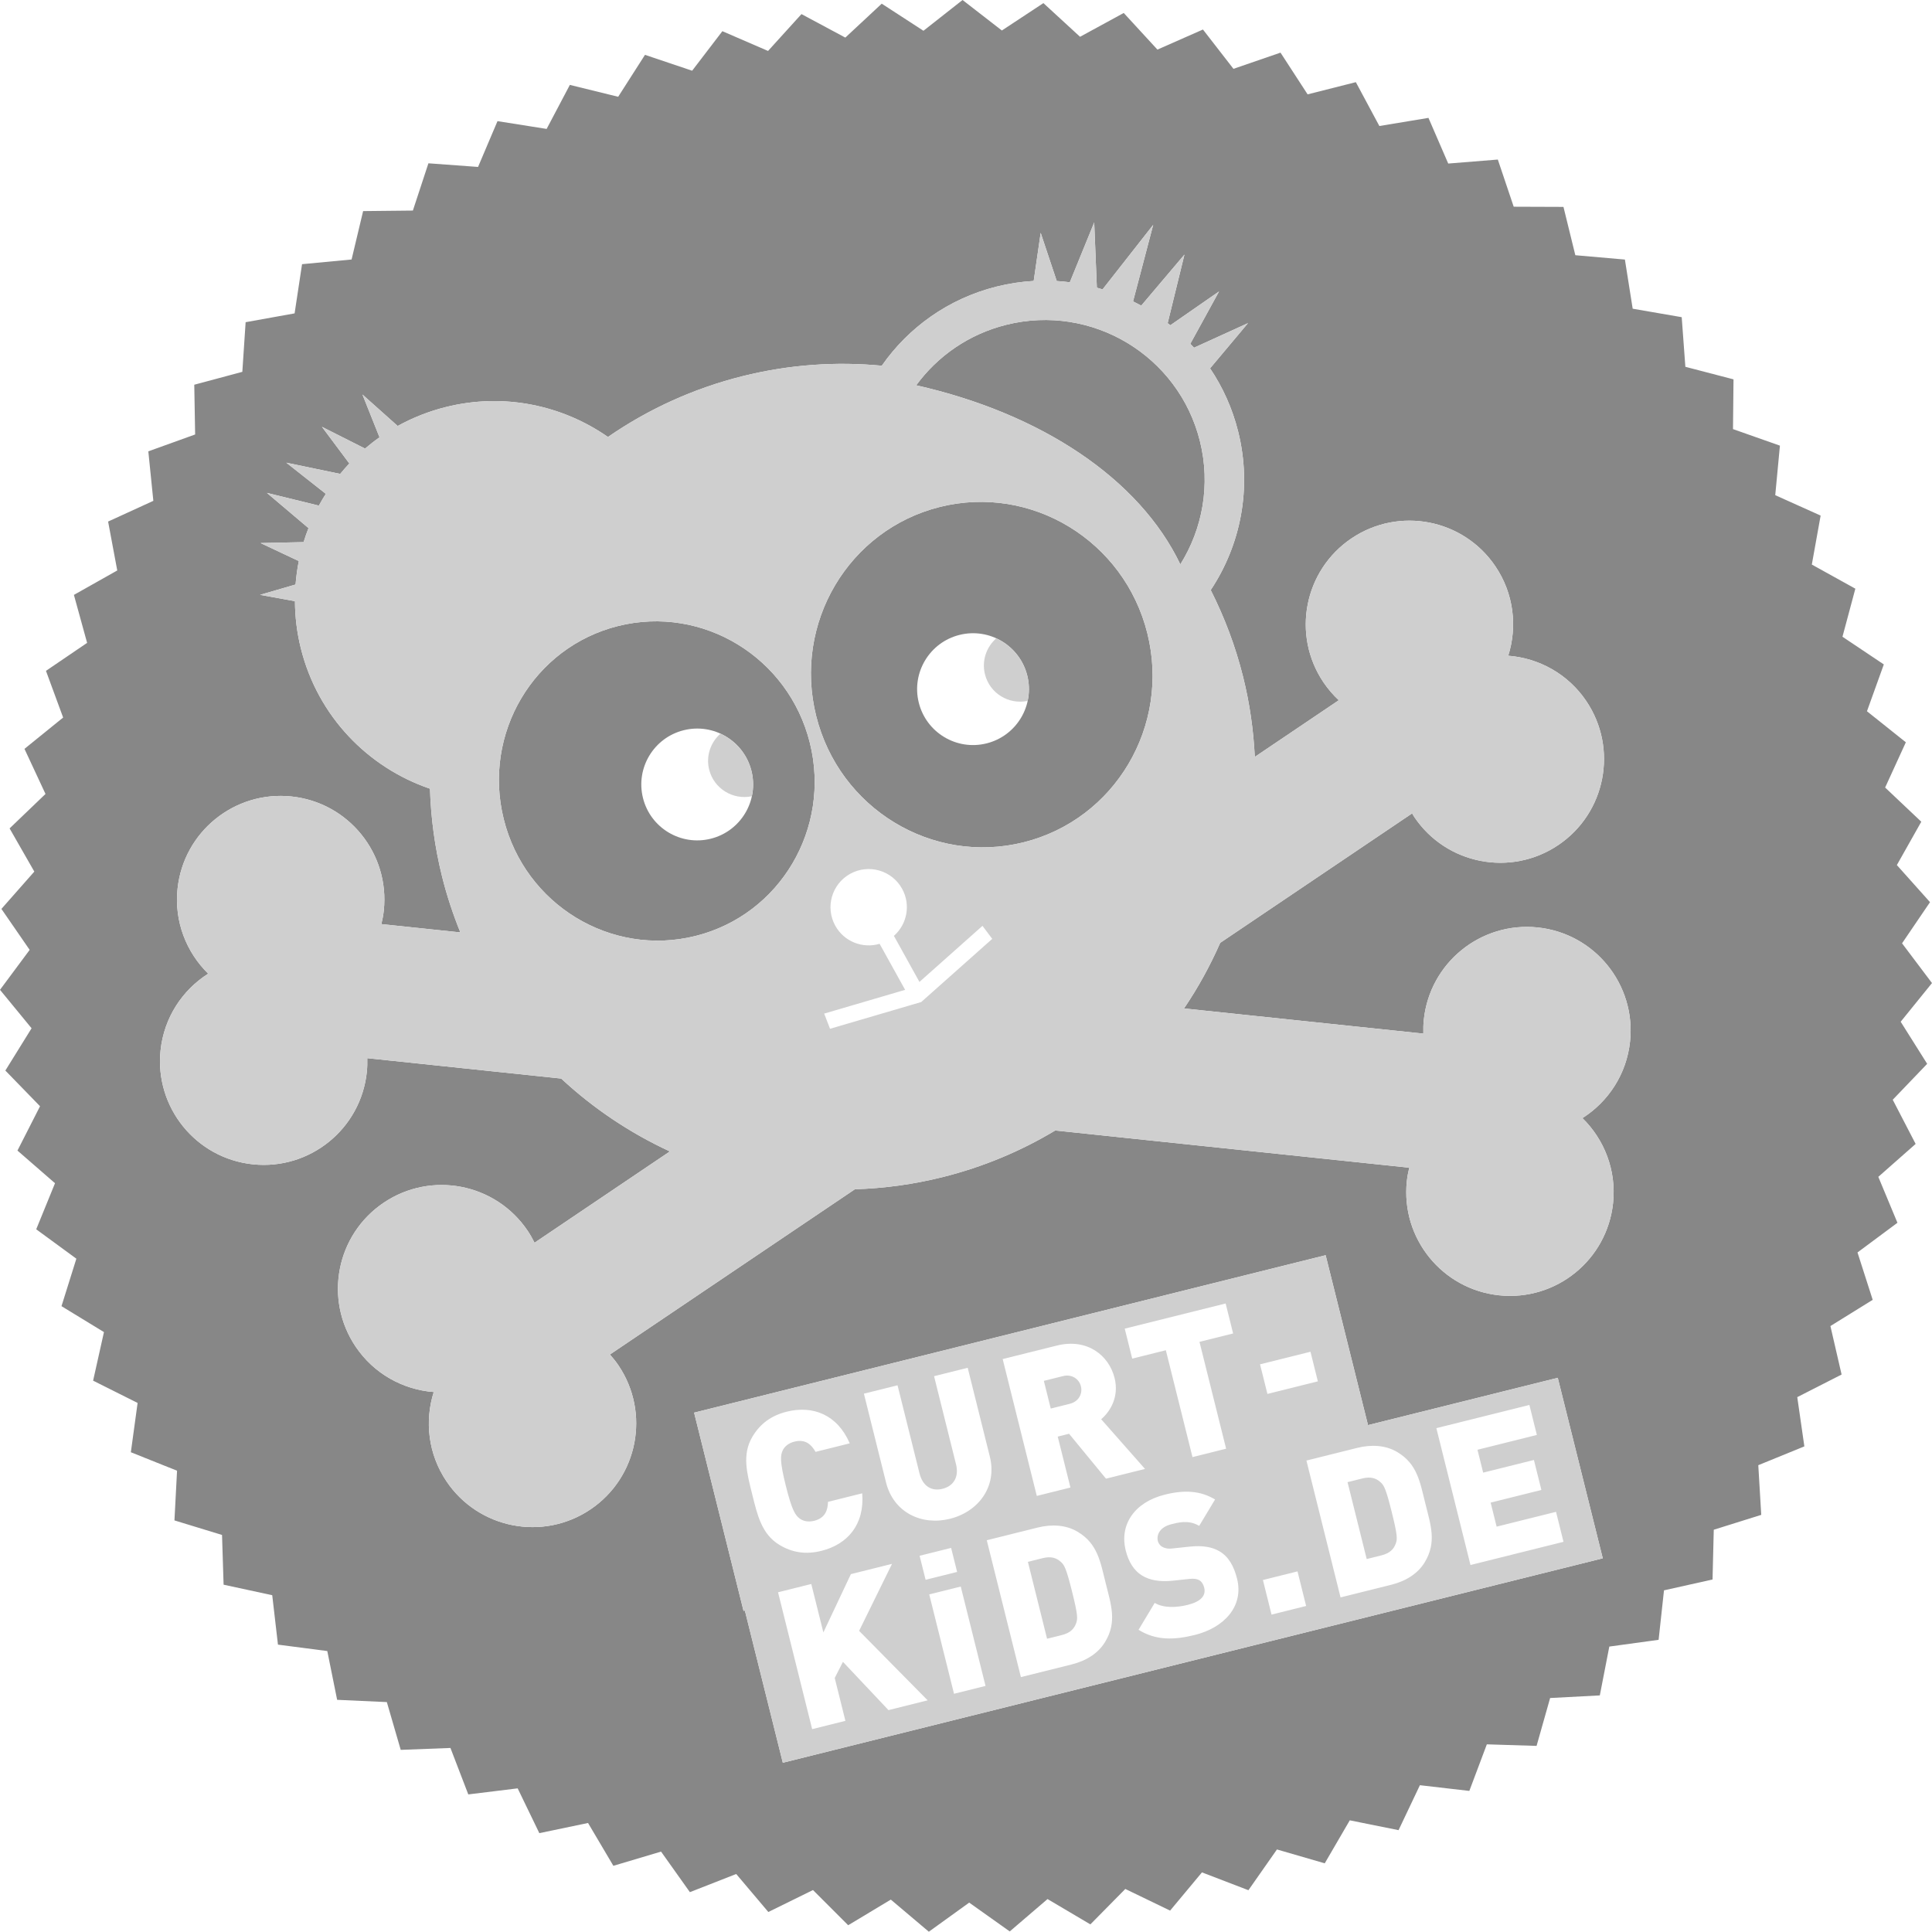 <?xml version="1.0" encoding="utf-8"?>
<!-- Generator: Adobe Illustrator 15.1.0, SVG Export Plug-In . SVG Version: 6.00 Build 0)  -->
<!DOCTYPE svg PUBLIC "-//W3C//DTD SVG 1.1//EN" "http://www.w3.org/Graphics/SVG/1.1/DTD/svg11.dtd">
<svg version="1.1" id="Ebene_1" xmlns="http://www.w3.org/2000/svg" xmlns:xlink="http://www.w3.org/1999/xlink" x="0px" y="0px"
	 width="501.965px" height="501.891px" viewBox="0 0 501.965 501.891" enable-background="new 0 0 501.965 501.891"
	 xml:space="preserve">
<path fill="#878787" d="M311.757,114.606c-5.544-22.234-28.063-35.766-50.298-30.222c-9.788,2.441-17.887,8.173-23.416,15.72
	c32.47,7.317,57.975,24.268,68.628,46.529C312.428,137.421,314.593,125.979,311.757,114.606z"/>
<path fill="#878787" d="M298.102,164.55c-5.999-24.064-30.126-38.769-53.889-32.843c-23.762,5.925-38.162,30.234-32.162,54.298
	c5.999,24.063,30.126,38.767,53.889,32.843C289.703,212.923,304.102,188.613,298.102,164.55z M256.323,193.145
	c-7.783,1.94-15.667-2.796-17.607-10.58c-1.941-7.785,2.796-15.668,10.58-17.608c7.784-1.941,15.668,2.796,17.607,10.58
	C268.844,183.32,264.106,191.204,256.323,193.145z"/>
<path fill="#878787" d="M210.412,192.999c-5.545-22.241-27.845-35.831-49.807-30.355c-21.962,5.477-35.271,27.944-29.726,50.185
	c5.545,22.239,27.844,35.831,49.806,30.354C202.649,237.707,215.957,215.239,210.412,192.999z M184.664,217.913
	c-7.784,1.94-15.667-2.796-17.608-10.58s2.796-15.667,10.58-17.608c7.784-1.94,15.668,2.796,17.608,10.58
	S192.448,215.973,184.664,217.913z"/>
<path fill="#878787" d="M493.827,265.464l8.136-10.048l-7.779-10.326l7.266-10.693l-8.616-9.638l6.348-11.261l-9.394-8.884
	l5.382-11.755l-10.104-8.065l4.379-12.165l-10.742-7.192l3.346-12.489l-11.308-6.268l2.289-12.724l-11.792-5.302l1.216-12.869
	l-12.193-4.297l0.134-12.926l-12.51-3.261l-0.948-12.893l-12.738-2.201l-2.023-12.77l-12.878-1.128l-3.085-12.554l-12.929-0.047
	l-4.125-12.252l-12.887,1.036l-5.135-11.864L358.38,32.74l-6.11-11.393l-12.532,3.17l-7.042-10.841l-12.225,4.208L312.546,7.67
	l-11.829,5.216l-8.752-9.515l-11.352,6.188l-9.518-8.75l-10.793,7.115L250.088,0l-10.16,7.994l-10.843-7.04l-9.456,8.815
	l-11.395-6.107l-8.685,9.575l-11.865-5.133l-7.853,10.27l-12.253-4.122l-6.967,10.891l-12.555-3.083l-6.031,11.436l-12.769-2.021
	l-5.052,11.899l-12.895-0.945l-4.039,12.281l-12.927,0.136l-2.997,12.576l-12.871,1.218l-1.934,12.782l-12.724,2.291l-0.857,12.899
	l-12.487,3.348l0.225,12.925l-12.163,4.381l1.305,12.862l-11.754,5.382l2.377,12.708l-11.263,6.347l3.432,12.465l-10.691,7.268
	l4.462,12.133l-10.046,8.137l5.463,11.717l-9.329,8.949l6.424,11.22l-8.549,9.697l7.34,10.644L0,257.171l8.205,9.991l-6.813,10.985
	l9.012,9.271l-5.867,11.52l9.756,8.483L9.41,319.39l10.431,7.637l-3.864,12.336l11.034,6.737l-2.819,12.617l11.56,5.79
	l-1.753,12.808L46,382.117l-0.675,12.909l12.362,3.78l0.407,12.922l12.636,2.733l1.487,12.842l12.82,1.667l2.556,12.672
	l12.915,0.588l3.608,12.414l12.918-0.495l4.635,12.068l12.831-1.573l5.628,11.639l12.655-2.644l6.582,11.128l12.389-3.692
	l7.49,10.536l12.037-4.715l8.346,9.873l11.6-5.706l9.143,9.141l11.082-6.656l9.875,8.343l10.484-7.562l10.539,7.487l9.817-8.411
	l11.128,6.579l9.078-9.204l11.64,5.625l8.276-9.932l12.069,4.632l7.416-10.589l12.415,3.605l6.504-11.173l12.673,2.555l5.548-11.679
	l12.842,1.484l4.55-12.102l12.921,0.404l3.521-12.438l12.91-0.679l2.469-12.689l12.808-1.756l1.397-12.853l12.615-2.82l0.317-12.925
	l12.336-3.866l-0.766-12.906l11.969-4.886l-1.842-12.796l11.518-5.87l-2.906-12.598l10.986-6.813l-3.95-12.31l10.378-7.709
	l-4.968-11.936l9.696-8.551l-5.948-11.479l8.947-9.332L493.827,265.464z M203.388,457.988l-9.857-39.535l-0.347,0.087l-12.842-51.51
	l164.08-40.908l11.007,44.147l49.302-12.292l11.693,46.896L203.388,457.988z M423.517,270.583
	c-0.896,8.512-5.672,15.663-12.376,19.921c5.672,5.559,8.858,13.547,7.964,22.059c-1.555,14.799-14.813,25.535-29.612,23.98
	c-14.798-1.557-25.534-14.813-23.979-29.613c0.128-1.214,0.355-2.391,0.635-3.545l-91.981-9.668
	c-8.896,5.343-18.718,9.484-29.311,12.126c-7.603,1.895-15.218,2.916-22.742,3.145l-63.651,42.935
	c0.789,0.888,1.542,1.82,2.225,2.833c8.321,12.337,5.066,29.083-7.271,37.404c-12.336,8.32-29.083,5.064-37.404-7.271
	c-4.786-7.096-5.723-15.645-3.324-23.216c-7.919-0.612-15.494-4.685-20.279-11.779c-8.321-12.337-5.067-29.083,7.27-37.405
	c12.337-8.32,29.083-5.065,37.404,7.271c0.683,1.012,1.266,2.06,1.794,3.124l35.17-23.723
	c-10.333-4.775-19.882-11.159-28.242-18.936l-50.383-5.296c0.034,1.189,0.011,2.386-0.117,3.6
	c-1.555,14.8-14.813,25.534-29.612,23.98c-14.799-1.554-25.536-14.813-23.979-29.612c0.894-8.512,5.672-15.664,12.376-19.921
	c-5.672-5.559-8.858-13.548-7.964-22.06c1.556-14.799,14.813-25.535,29.612-23.979c14.8,1.556,25.535,14.813,23.979,29.612
	c-0.127,1.214-0.354,2.391-0.634,3.546l20.522,2.157c-1.893-4.662-3.499-9.501-4.752-14.524c-1.9-7.625-2.91-15.26-3.138-22.807
	c-16.077-5.482-29.133-18.748-33.549-36.456c-1.024-4.108-1.514-8.221-1.535-12.274l-9.067-1.638l9.229-2.688
	c0.162-2.056,0.438-4.089,0.841-6.089l-9.93-4.681l11.175-0.242c0.377-1.232,0.809-2.444,1.274-3.642l-10.811-9.15l13.503,3.307
	c0.564-1.044,1.176-2.059,1.809-3.061l-10.267-8.091l13.999,2.914c0.761-0.928,1.551-1.832,2.376-2.708l-7.112-9.522l11.195,5.646
	c1.206-1.027,2.455-2.008,3.76-2.926l-4.437-11.116l9.152,8.172c3.856-2.13,8.047-3.806,12.524-4.922
	c15.091-3.763,30.28-0.466,42.109,7.781c10.337-7.143,22.099-12.592,35.011-15.811c12.155-3.031,24.339-3.833,36.138-2.706
	c6.901-9.886,17.258-17.425,29.876-20.57c3.205-0.799,6.413-1.272,9.592-1.453l1.811-12.499l4.174,12.516
	c1.142,0.068,2.274,0.186,3.401,0.33l6.338-15.55l0.686,16.952c0.499,0.135,0.986,0.299,1.479,0.448l13.154-16.769l-5.232,19.89
	c0.716,0.354,1.43,0.708,2.127,1.096l11.229-13.268l-4.365,17.827c0.23,0.181,0.472,0.35,0.7,0.535l12.651-8.781l-7.467,13.606
	c0.318,0.34,0.652,0.665,0.964,1.015l14.026-6.388l-9.854,11.749c3.287,4.873,5.796,10.391,7.3,16.424
	c3.664,14.693,0.645,29.486-7.13,41.175c3.558,7.037,6.419,14.56,8.407,22.535c1.735,6.956,2.709,13.918,3.045,20.815l21.824-14.72
	c-1.466-1.366-2.807-2.912-3.976-4.645c-8.322-12.336-5.065-29.083,7.271-37.404c12.337-8.321,29.083-5.066,37.405,7.271
	c4.785,7.097,5.722,15.645,3.323,23.217c7.919,0.611,15.493,4.683,20.279,11.778c8.321,12.337,5.065,29.083-7.272,37.405
	c-12.337,8.321-29.083,5.066-37.404-7.271c-0.21-0.312-0.372-0.641-0.568-0.957l-49.869,33.638
	c-2.626,5.952-5.754,11.669-9.402,17.047l62.183,6.536c-0.033-1.188-0.011-2.386,0.117-3.601
	c1.554-14.799,14.813-25.534,29.611-23.979C414.336,242.525,425.073,255.783,423.517,270.583z"/>
<path fill="#CFCFCF" d="M423.517,270.583c1.556-14.8-9.181-28.059-23.979-29.613c-14.798-1.555-28.058,9.181-29.611,23.979
	c-0.128,1.215-0.15,2.412-0.117,3.601l-62.183-6.536c3.648-5.378,6.776-11.095,9.402-17.047l49.869-33.638
	c0.196,0.316,0.358,0.646,0.568,0.957c8.321,12.337,25.067,15.592,37.404,7.271c12.338-8.322,15.594-25.068,7.272-37.405
	c-4.786-7.096-12.36-11.167-20.279-11.778c2.398-7.572,1.462-16.12-3.323-23.217c-8.322-12.337-25.068-15.592-37.405-7.271
	c-12.336,8.321-15.593,25.068-7.271,37.404c1.169,1.732,2.51,3.278,3.976,4.645l-21.824,14.72
	c-0.336-6.897-1.31-13.859-3.045-20.815c-1.988-7.976-4.85-15.498-8.407-22.535c7.774-11.688,10.794-26.481,7.13-41.175
	c-1.504-6.033-4.013-11.551-7.3-16.424l9.854-11.749l-14.026,6.388c-0.312-0.35-0.646-0.675-0.964-1.015l7.467-13.606l-12.651,8.781
	c-0.229-0.186-0.47-0.354-0.7-0.535l4.365-17.827l-11.229,13.268c-0.697-0.388-1.411-0.741-2.127-1.096l5.232-19.89L286.46,75.193
	c-0.493-0.149-0.98-0.313-1.479-0.448l-0.686-16.952l-6.338,15.55c-1.127-0.145-2.26-0.262-3.401-0.33l-4.174-12.516l-1.811,12.499
	c-3.179,0.181-6.387,0.654-9.592,1.453c-12.618,3.146-22.975,10.685-29.876,20.57c-11.799-1.127-23.982-0.325-36.138,2.706
	c-12.912,3.219-24.674,8.668-35.011,15.811c-11.829-8.247-27.019-11.544-42.109-7.781c-4.478,1.116-8.668,2.792-12.524,4.922
	l-9.152-8.172l4.437,11.116c-1.305,0.918-2.554,1.898-3.76,2.926L83.651,110.9l7.112,9.522c-0.825,0.876-1.615,1.78-2.376,2.708
	l-13.999-2.914l10.267,8.091c-0.633,1.002-1.244,2.017-1.809,3.061l-13.503-3.307l10.811,9.15c-0.466,1.197-0.897,2.409-1.274,3.642
	l-11.175,0.242l9.93,4.681c-0.402,2-0.679,4.033-0.841,6.089l-9.229,2.688l9.067,1.638c0.021,4.054,0.511,8.166,1.535,12.274
	c4.416,17.708,17.472,30.974,33.549,36.456c0.228,7.547,1.237,15.182,3.138,22.807c1.253,5.023,2.859,9.862,4.752,14.524
	l-20.522-2.157c0.279-1.155,0.507-2.332,0.634-3.546c1.556-14.799-9.18-28.057-23.979-29.612
	c-14.799-1.556-28.057,9.181-29.612,23.979c-0.895,8.512,2.292,16.501,7.964,22.06c-6.704,4.257-11.482,11.409-12.376,19.921
	c-1.557,14.799,9.181,28.059,23.979,29.612c14.8,1.554,28.058-9.181,29.612-23.98c0.128-1.214,0.151-2.41,0.117-3.6l50.383,5.296
	c8.36,7.776,17.909,14.16,28.242,18.936l-35.17,23.723c-0.528-1.064-1.111-2.112-1.794-3.124
	c-8.321-12.337-25.067-15.592-37.404-7.271c-12.337,8.322-15.591,25.068-7.27,37.405c4.785,7.095,12.36,11.167,20.279,11.779
	c-2.398,7.571-1.462,16.12,3.324,23.216c8.321,12.336,25.068,15.592,37.404,7.271c12.337-8.321,15.592-25.067,7.271-37.404
	c-0.683-1.013-1.436-1.945-2.225-2.833l63.651-42.935c7.524-0.229,15.14-1.25,22.742-3.145c10.593-2.642,20.414-6.783,29.311-12.126
	l91.981,9.668c-0.279,1.154-0.507,2.331-0.635,3.545c-1.555,14.8,9.182,28.057,23.979,29.613c14.8,1.555,28.058-9.182,29.612-23.98
	c0.895-8.512-2.292-16.5-7.964-22.059C417.845,286.246,422.621,279.095,423.517,270.583z M265.94,218.848
	c-23.763,5.924-47.89-8.78-53.889-32.843c-6-24.063,8.4-48.373,32.162-54.298c23.763-5.926,47.89,8.778,53.889,32.843
	C304.102,188.613,289.703,212.923,265.94,218.848z M180.686,243.183c-21.962,5.477-44.261-8.115-49.806-30.354
	c-5.545-22.24,7.764-44.708,29.726-50.185c21.962-5.476,44.262,8.114,49.807,30.355
	C215.957,215.239,202.649,237.707,180.686,243.183z M238.043,100.104c5.529-7.547,13.628-13.278,23.416-15.72
	c22.234-5.544,44.754,7.987,50.298,30.222c2.836,11.373,0.671,22.815-5.086,32.027C296.018,124.371,270.513,107.421,238.043,100.104
	z M239.378,260.317l0.006,0.017l-0.033,0.01l-0.025,0.021l-0.011-0.012l-23.659,6.942l-1.522-3.944l21.034-6.172l-6.632-11.964
	c-4.37,1.309-9.213-0.54-11.515-4.693c-2.657-4.792-0.925-10.831,3.867-13.486c4.792-2.657,10.831-0.926,13.487,3.866
	c2.303,4.154,1.305,9.239-2.121,12.252l6.632,11.965l16.379-14.567l2.538,3.381L239.378,260.317z"/>
<g>
	<path fill="#CFCFCF" d="M277.945,364.729c2.396-0.598,3.358-2.692,2.898-4.542c-0.461-1.848-2.295-3.248-4.692-2.647l-4.943,1.23
		l1.793,7.192L277.945,364.729z"/>
	<path fill="#CFCFCF" d="M275.602,405.785c-1.097-0.999-2.496-1.499-4.691-0.952l-3.847,0.959l4.98,19.976l3.846-0.959
		c2.197-0.547,3.196-1.646,3.697-3.043c0.45-1.173,0.463-2.184-1.044-8.227C277.049,407.546,276.55,406.609,275.602,405.785z"/>
	<path fill="#CFCFCF" d="M358.65,385.079c-1.096-1-2.494-1.5-4.691-0.952l-3.846,0.959l4.98,19.976l3.845-0.959
		c2.197-0.548,3.197-1.646,3.697-3.043c0.45-1.174,0.463-2.185-1.043-8.227C360.097,386.84,359.599,385.902,358.65,385.079z"/>
	<path fill="#CFCFCF" d="M404.731,357.977l-49.302,12.292l-11.007-44.147l-164.08,40.908l12.842,51.51l0.347-0.087l9.857,39.535
		l213.036-53.114L404.731,357.977z M318.442,338.665l1.943,7.791l-8.741,2.178l6.923,27.766l-8.738,2.181l-6.923-27.768
		l-8.739,2.181l-1.942-7.791L318.442,338.665z M274.595,349.597c7.891-1.967,13.53,2.568,14.987,8.411
		c1.208,4.843-1.03,8.637-3.479,10.731l11.39,12.915l-10.139,2.529l-9.592-11.665l-2.946,0.735l3.301,13.232l-8.739,2.181
		l-8.866-35.559L274.595,349.597z M233.196,359.921l5.702,22.872c0.822,3.295,3.094,4.746,5.99,4.021
		c2.896-0.722,4.321-3.093,3.499-6.389l-5.703-22.872l8.74-2.179l5.752,23.07c1.943,7.791-2.955,14.317-10.346,16.161
		c-7.392,1.842-14.68-1.645-16.621-9.435l-5.753-23.072L233.196,359.921z M248.675,408.414l-8.19,2.042l-1.557-6.242l8.19-2.042
		L248.675,408.414z M195.429,388.219c-1.332-5.343-2.727-10.3,0.085-14.98c1.949-3.242,4.747-5.427,8.892-6.461
		c6.742-1.68,13.119,0.708,16.372,8.227l-8.889,2.216c-1.047-1.861-2.594-3.385-5.491-2.662c-1.598,0.398-2.635,1.345-3.071,2.357
		c-0.538,1.248-0.776,2.633,0.843,9.126c1.619,6.491,2.479,7.602,3.54,8.453c0.86,0.687,2.221,1.035,3.818,0.639
		c2.897-0.722,3.548-2.794,3.599-4.929l8.89-2.218c0.656,8.164-3.853,13.269-10.595,14.948c-4.146,1.033-7.641,0.419-10.885-1.53
		C197.857,398.593,196.762,393.562,195.429,388.219z M230.839,444.316l-11.826-12.541l-2.137,4.193l2.776,11.137l-8.64,2.154
		l-8.865-35.557l8.64-2.155l3.138,12.585l7.15-15.15l10.687-2.664l-8.549,17.408l17.813,18.05L230.839,444.316z M247.868,440.07
		l-6.438-25.817l8.19-2.042l6.438,25.817L247.868,440.07z M287.147,426.564c-1.837,3.058-5.021,4.965-8.717,5.888l-13.184,3.286
		l-8.865-35.557l13.184-3.288c3.696-0.921,7.403-0.73,10.461,1.105c5.18,3.11,5.861,7.768,7.258,13.36
		C288.677,416.953,290.26,421.386,287.147,426.564z M310.468,424.779c-5.443,1.358-10.137,1.468-14.654-1.332l4.198-6.986
		c2.309,1.387,5.716,1.227,8.563,0.517c3.445-0.858,4.809-2.418,4.297-4.466c-0.211-0.849-0.585-1.498-1.223-1.923
		c-0.561-0.337-1.396-0.5-2.583-0.364l-4.444,0.472c-3.258,0.335-5.917-0.114-7.925-1.364c-2.072-1.287-3.47-3.485-4.229-6.531
		c-1.619-6.493,2.092-12.457,10.184-14.474c5.094-1.271,9.237-1.03,13.044,1.257l-4.124,6.861c-2.809-1.687-5.718-0.803-7.266-0.417
		c-3.046,0.762-3.859,2.819-3.473,4.367c0.111,0.451,0.423,1.063,1.108,1.476c0.563,0.337,1.424,0.6,2.71,0.438l4.443-0.471
		c3.309-0.35,5.854,0.078,7.727,1.203c2.359,1.375,3.769,3.835,4.589,7.131C323.217,417.412,317.958,422.913,310.468,424.779z
		 M340.483,351.206l1.918,7.688l-13.104,3.27l-1.917-7.691L340.483,351.206z M330.367,419.501l-2.241-8.989l8.989-2.241l2.24,8.989
		L330.367,419.501z M370.197,405.858c-1.837,3.059-5.022,4.965-8.718,5.888l-13.184,3.287l-8.866-35.559l13.185-3.287
		c3.695-0.921,7.402-0.731,10.46,1.105c5.18,3.11,5.861,7.767,7.257,13.36C371.726,396.247,373.308,400.679,370.197,405.858z
		 M373.19,371.057l24.172-6.026l1.941,7.79l-15.432,3.85l1.48,5.941l13.186-3.285l1.941,7.788l-13.184,3.287l1.556,6.243
		l15.433-3.848l1.941,7.791l-24.17,6.027L373.19,371.057z"/>
</g>
<path fill="#CFCFCF" d="M195.244,200.305c-1.112-4.461-4.181-7.913-8.06-9.689c-2.55,2.26-3.818,5.795-2.936,9.33
	c1.231,4.94,6.147,7.963,11.088,6.93C195.792,204.77,195.801,202.536,195.244,200.305z"/>
<path fill="#CFCFCF" d="M266.903,175.536c-1.394-5.592-5.858-9.594-11.146-10.695c1.067,0.224,2.104,0.557,3.087,1.007
	c-2.551,2.258-3.818,5.794-2.938,9.329c1.232,4.941,6.147,7.962,11.089,6.929C267.45,180.001,267.459,177.767,266.903,175.536z"/>
</svg>
